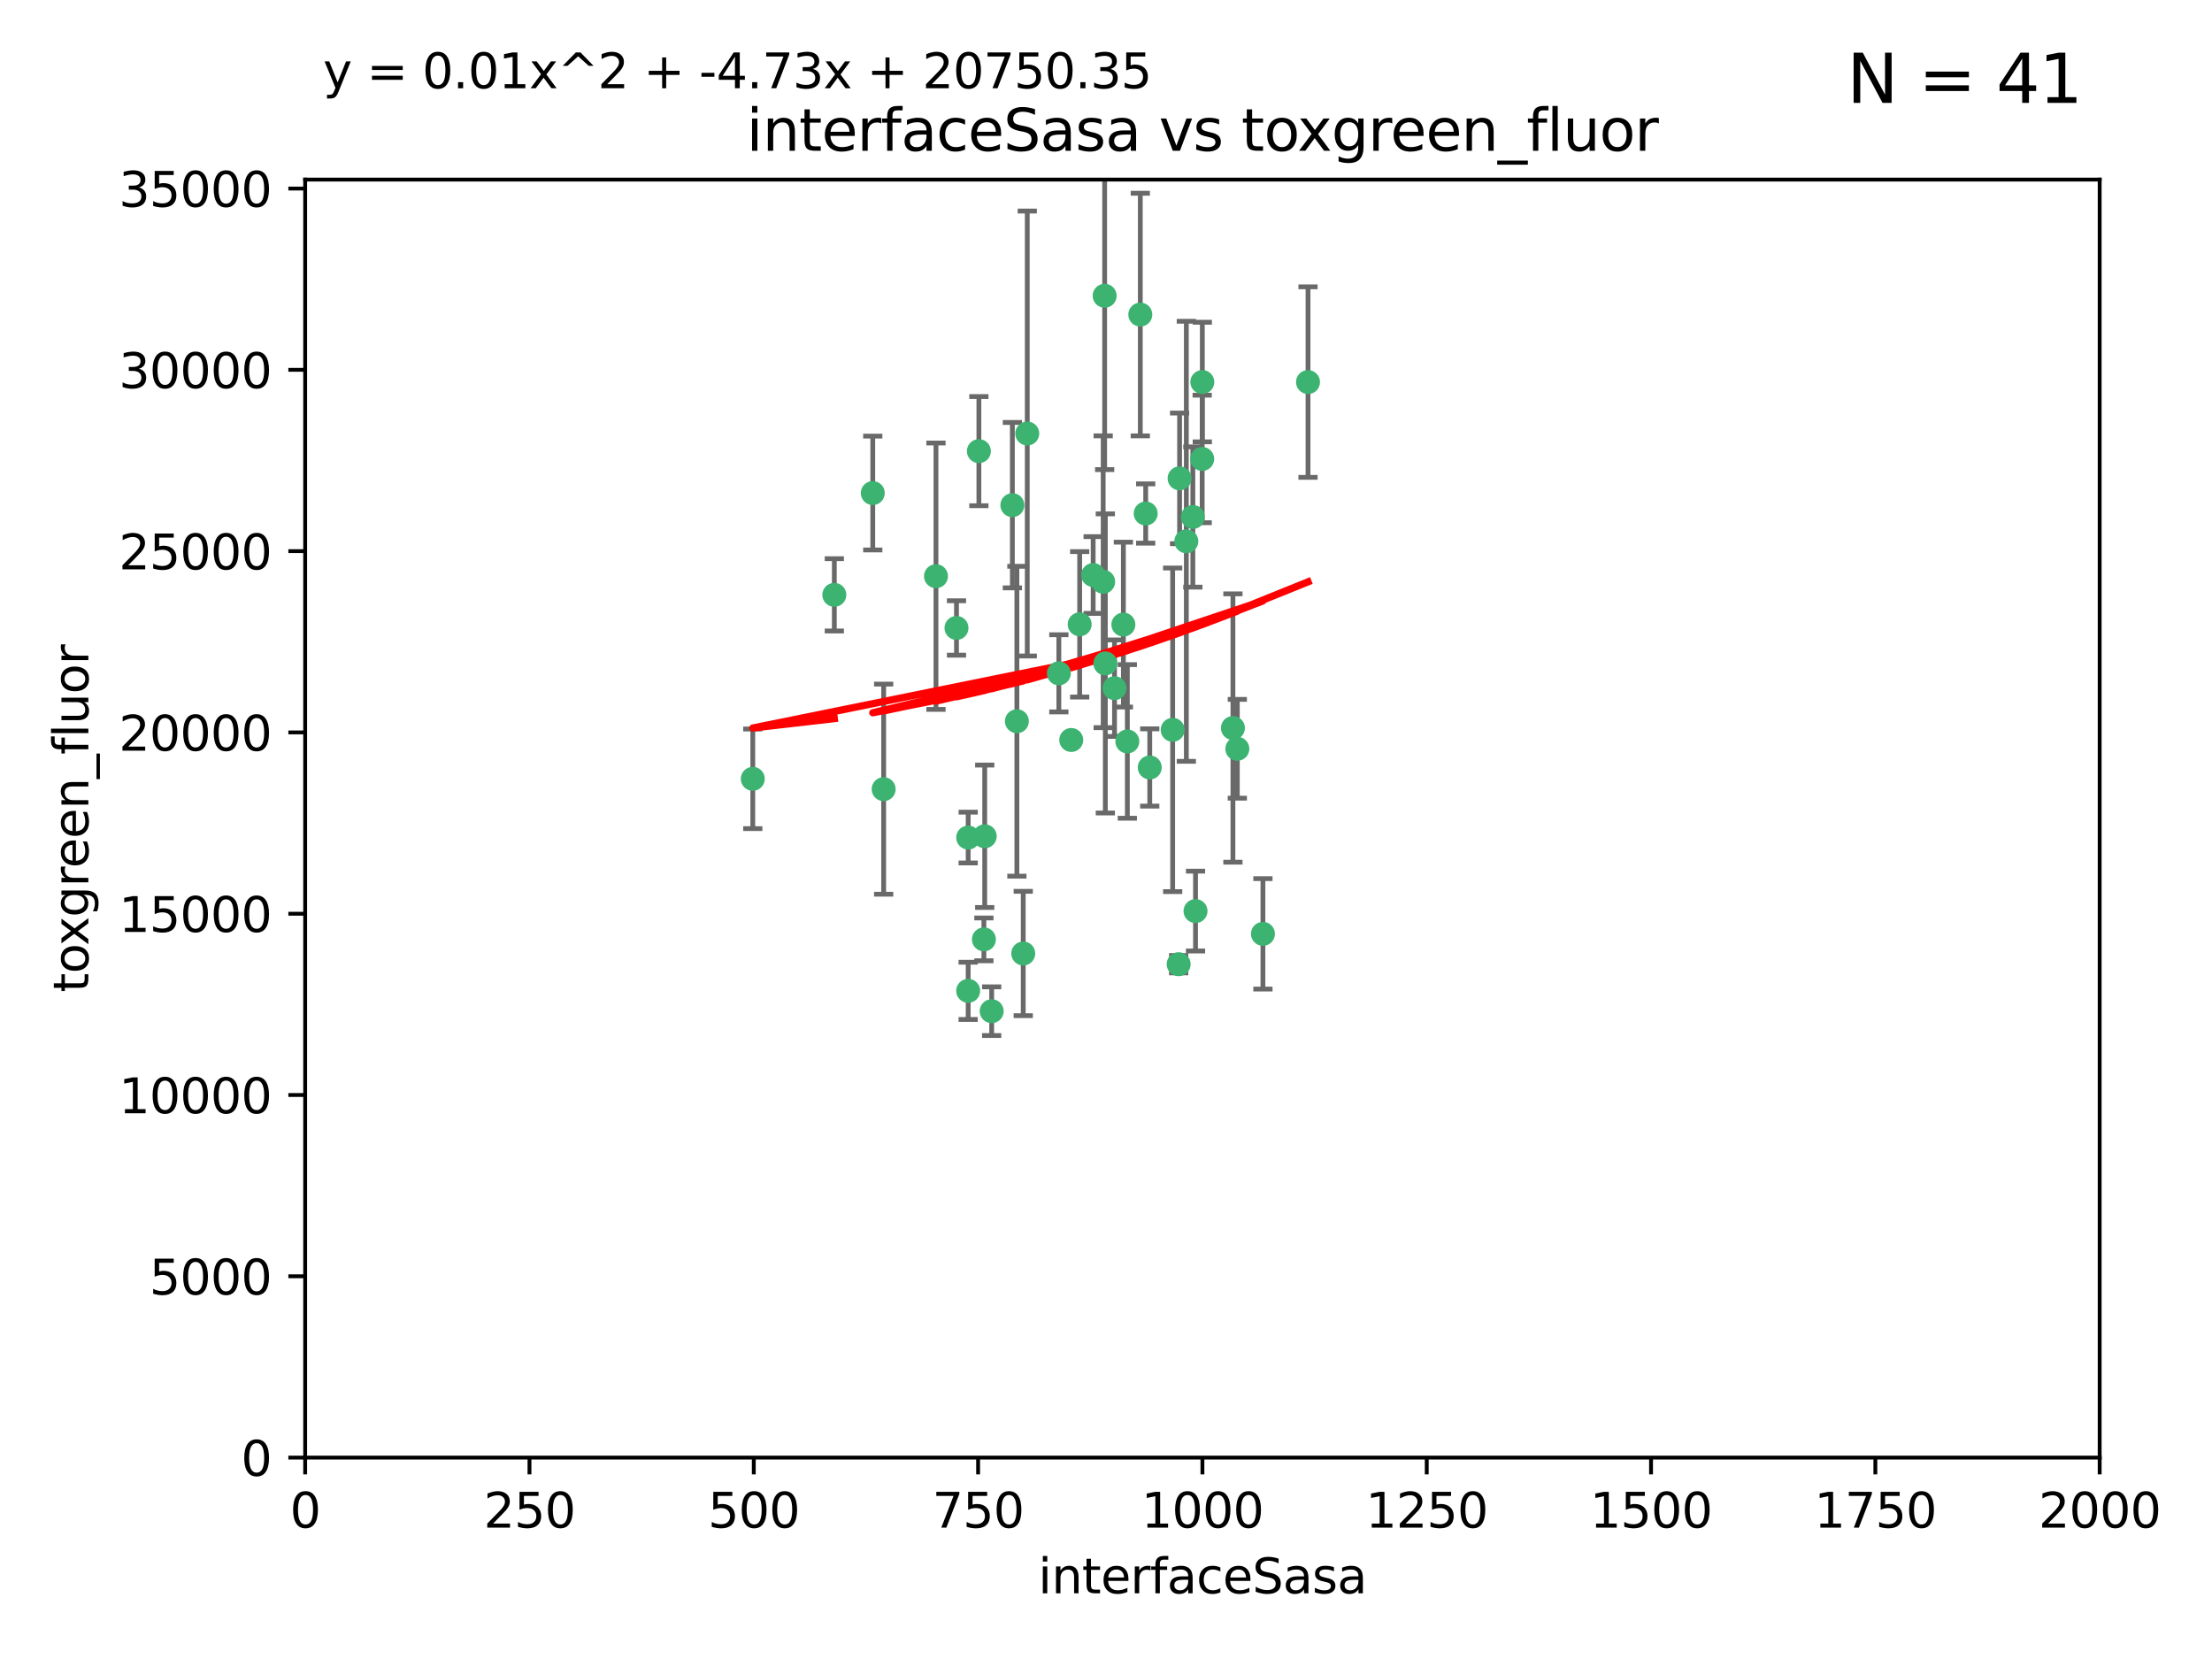 <?xml version="1.0" encoding="utf-8" standalone="no"?>
<!DOCTYPE svg PUBLIC "-//W3C//DTD SVG 1.1//EN"
  "http://www.w3.org/Graphics/SVG/1.1/DTD/svg11.dtd">
<svg xmlns:xlink="http://www.w3.org/1999/xlink" width="460.8pt" height="345.6pt" viewBox="0 0 460.8 345.6" xmlns="http://www.w3.org/2000/svg" version="1.1">
 <defs>
  <style type="text/css">*{stroke-linejoin: round; stroke-linecap: butt}</style>
 </defs>
 <g id="figure_1">
  <g id="patch_1">
   <path d="M 0 345.6 
L 460.8 345.6 
L 460.8 0 
L 0 0 
z
" style="fill: #ffffff"/>
  </g>
  <g id="axes_1">
   <g id="patch_2">
    <path d="M 63.571 303.64 
L 437.4 303.64 
L 437.4 37.411 
L 63.571 37.411 
z
" style="fill: #ffffff"/>
   </g>
   <g id="PathCollection_1">
    <defs>
     <path id="mc19cb9ef36" d="M 0 1.118 
C 0.297 1.118 0.581 1 0.791 0.791 
C 1 0.581 1.118 0.297 1.118 0 
C 1.118 -0.297 1 -0.581 0.791 -0.791 
C 0.581 -1 0.297 -1.118 0 -1.118 
C -0.297 -1.118 -0.581 -1 -0.791 -0.791 
C -1 -0.581 -1.118 -0.297 -1.118 0 
C -1.118 0.297 -1 0.581 -0.791 0.791 
C -0.581 1 -0.297 1.118 0 1.118 
z
" style="stroke: #3cb371"/>
    </defs>
    <g clip-path="url(#p920d61acad)">
     <use xlink:href="#mc19cb9ef36" x="272.484" y="79.593" style="fill: #3cb371; stroke: #3cb371"/>
     <use xlink:href="#mc19cb9ef36" x="250.437" y="95.609" style="fill: #3cb371; stroke: #3cb371"/>
     <use xlink:href="#mc19cb9ef36" x="230.119" y="61.614" style="fill: #3cb371; stroke: #3cb371"/>
     <use xlink:href="#mc19cb9ef36" x="247.136" y="112.761" style="fill: #3cb371; stroke: #3cb371"/>
     <use xlink:href="#mc19cb9ef36" x="234.02" y="130.114" style="fill: #3cb371; stroke: #3cb371"/>
     <use xlink:href="#mc19cb9ef36" x="223.161" y="154.151" style="fill: #3cb371; stroke: #3cb371"/>
     <use xlink:href="#mc19cb9ef36" x="248.491" y="107.698" style="fill: #3cb371; stroke: #3cb371"/>
     <use xlink:href="#mc19cb9ef36" x="230.261" y="138.203" style="fill: #3cb371; stroke: #3cb371"/>
     <use xlink:href="#mc19cb9ef36" x="238.669" y="106.972" style="fill: #3cb371; stroke: #3cb371"/>
     <use xlink:href="#mc19cb9ef36" x="227.725" y="119.786" style="fill: #3cb371; stroke: #3cb371"/>
     <use xlink:href="#mc19cb9ef36" x="237.546" y="65.53" style="fill: #3cb371; stroke: #3cb371"/>
     <use xlink:href="#mc19cb9ef36" x="245.731" y="99.654" style="fill: #3cb371; stroke: #3cb371"/>
     <use xlink:href="#mc19cb9ef36" x="257.757" y="155.987" style="fill: #3cb371; stroke: #3cb371"/>
     <use xlink:href="#mc19cb9ef36" x="206.585" y="210.65" style="fill: #3cb371; stroke: #3cb371"/>
     <use xlink:href="#mc19cb9ef36" x="224.916" y="130.059" style="fill: #3cb371; stroke: #3cb371"/>
     <use xlink:href="#mc19cb9ef36" x="256.841" y="151.66" style="fill: #3cb371; stroke: #3cb371"/>
     <use xlink:href="#mc19cb9ef36" x="250.465" y="79.585" style="fill: #3cb371; stroke: #3cb371"/>
     <use xlink:href="#mc19cb9ef36" x="199.256" y="130.815" style="fill: #3cb371; stroke: #3cb371"/>
     <use xlink:href="#mc19cb9ef36" x="201.688" y="206.41" style="fill: #3cb371; stroke: #3cb371"/>
     <use xlink:href="#mc19cb9ef36" x="213.159" y="198.628" style="fill: #3cb371; stroke: #3cb371"/>
     <use xlink:href="#mc19cb9ef36" x="194.981" y="120.034" style="fill: #3cb371; stroke: #3cb371"/>
     <use xlink:href="#mc19cb9ef36" x="220.577" y="140.267" style="fill: #3cb371; stroke: #3cb371"/>
     <use xlink:href="#mc19cb9ef36" x="203.92" y="93.983" style="fill: #3cb371; stroke: #3cb371"/>
     <use xlink:href="#mc19cb9ef36" x="181.815" y="102.712" style="fill: #3cb371; stroke: #3cb371"/>
     <use xlink:href="#mc19cb9ef36" x="229.813" y="121.191" style="fill: #3cb371; stroke: #3cb371"/>
     <use xlink:href="#mc19cb9ef36" x="213.998" y="90.309" style="fill: #3cb371; stroke: #3cb371"/>
     <use xlink:href="#mc19cb9ef36" x="263.091" y="194.538" style="fill: #3cb371; stroke: #3cb371"/>
     <use xlink:href="#mc19cb9ef36" x="249.05" y="189.794" style="fill: #3cb371; stroke: #3cb371"/>
     <use xlink:href="#mc19cb9ef36" x="211.835" y="150.246" style="fill: #3cb371; stroke: #3cb371"/>
     <use xlink:href="#mc19cb9ef36" x="245.536" y="200.861" style="fill: #3cb371; stroke: #3cb371"/>
     <use xlink:href="#mc19cb9ef36" x="244.288" y="152.035" style="fill: #3cb371; stroke: #3cb371"/>
     <use xlink:href="#mc19cb9ef36" x="239.516" y="159.878" style="fill: #3cb371; stroke: #3cb371"/>
     <use xlink:href="#mc19cb9ef36" x="204.964" y="195.688" style="fill: #3cb371; stroke: #3cb371"/>
     <use xlink:href="#mc19cb9ef36" x="205.136" y="174.211" style="fill: #3cb371; stroke: #3cb371"/>
     <use xlink:href="#mc19cb9ef36" x="201.69" y="174.48" style="fill: #3cb371; stroke: #3cb371"/>
     <use xlink:href="#mc19cb9ef36" x="234.846" y="154.457" style="fill: #3cb371; stroke: #3cb371"/>
     <use xlink:href="#mc19cb9ef36" x="210.895" y="105.234" style="fill: #3cb371; stroke: #3cb371"/>
     <use xlink:href="#mc19cb9ef36" x="184.082" y="164.396" style="fill: #3cb371; stroke: #3cb371"/>
     <use xlink:href="#mc19cb9ef36" x="232.174" y="143.358" style="fill: #3cb371; stroke: #3cb371"/>
     <use xlink:href="#mc19cb9ef36" x="156.817" y="162.243" style="fill: #3cb371; stroke: #3cb371"/>
     <use xlink:href="#mc19cb9ef36" x="173.806" y="123.914" style="fill: #3cb371; stroke: #3cb371"/>
    </g>
   </g>
   <g id="matplotlib.axis_1">
    <g id="xtick_1">
     <g id="line2d_1">
      <defs>
       <path id="m840fd0e1eb" d="M 0 0 
L 0 3.5 
" style="stroke: #000000; stroke-width: 0.8"/>
      </defs>
      <g>
       <use xlink:href="#m840fd0e1eb" x="63.571" y="303.64" style="stroke: #000000; stroke-width: 0.8"/>
      </g>
     </g>
     <g id="text_1">
      <!-- 0 -->
      <g transform="translate(60.39 318.238)scale(0.1 -0.1)">
       <defs>
        <path id="DejaVuSans-30" d="M 2034 4250 
Q 1547 4250 1301 3770 
Q 1056 3291 1056 2328 
Q 1056 1369 1301 889 
Q 1547 409 2034 409 
Q 2525 409 2770 889 
Q 3016 1369 3016 2328 
Q 3016 3291 2770 3770 
Q 2525 4250 2034 4250 
z
M 2034 4750 
Q 2819 4750 3233 4129 
Q 3647 3509 3647 2328 
Q 3647 1150 3233 529 
Q 2819 -91 2034 -91 
Q 1250 -91 836 529 
Q 422 1150 422 2328 
Q 422 3509 836 4129 
Q 1250 4750 2034 4750 
z
" transform="scale(0.016)"/>
       </defs>
       <use xlink:href="#DejaVuSans-30"/>
      </g>
     </g>
    </g>
    <g id="xtick_2">
     <g id="line2d_2">
      <g>
       <use xlink:href="#m840fd0e1eb" x="110.3" y="303.64" style="stroke: #000000; stroke-width: 0.8"/>
      </g>
     </g>
     <g id="text_2">
      <!-- 250 -->
      <g transform="translate(100.756 318.238)scale(0.1 -0.1)">
       <defs>
        <path id="DejaVuSans-32" d="M 1228 531 
L 3431 531 
L 3431 0 
L 469 0 
L 469 531 
Q 828 903 1448 1529 
Q 2069 2156 2228 2338 
Q 2531 2678 2651 2914 
Q 2772 3150 2772 3378 
Q 2772 3750 2511 3984 
Q 2250 4219 1831 4219 
Q 1534 4219 1204 4116 
Q 875 4013 500 3803 
L 500 4441 
Q 881 4594 1212 4672 
Q 1544 4750 1819 4750 
Q 2544 4750 2975 4387 
Q 3406 4025 3406 3419 
Q 3406 3131 3298 2873 
Q 3191 2616 2906 2266 
Q 2828 2175 2409 1742 
Q 1991 1309 1228 531 
z
" transform="scale(0.016)"/>
        <path id="DejaVuSans-35" d="M 691 4666 
L 3169 4666 
L 3169 4134 
L 1269 4134 
L 1269 2991 
Q 1406 3038 1543 3061 
Q 1681 3084 1819 3084 
Q 2600 3084 3056 2656 
Q 3513 2228 3513 1497 
Q 3513 744 3044 326 
Q 2575 -91 1722 -91 
Q 1428 -91 1123 -41 
Q 819 9 494 109 
L 494 744 
Q 775 591 1075 516 
Q 1375 441 1709 441 
Q 2250 441 2565 725 
Q 2881 1009 2881 1497 
Q 2881 1984 2565 2268 
Q 2250 2553 1709 2553 
Q 1456 2553 1204 2497 
Q 953 2441 691 2322 
L 691 4666 
z
" transform="scale(0.016)"/>
       </defs>
       <use xlink:href="#DejaVuSans-32"/>
       <use xlink:href="#DejaVuSans-35" x="63.623"/>
       <use xlink:href="#DejaVuSans-30" x="127.246"/>
      </g>
     </g>
    </g>
    <g id="xtick_3">
     <g id="line2d_3">
      <g>
       <use xlink:href="#m840fd0e1eb" x="157.028" y="303.64" style="stroke: #000000; stroke-width: 0.8"/>
      </g>
     </g>
     <g id="text_3">
      <!-- 500 -->
      <g transform="translate(147.485 318.238)scale(0.1 -0.1)">
       <use xlink:href="#DejaVuSans-35"/>
       <use xlink:href="#DejaVuSans-30" x="63.623"/>
       <use xlink:href="#DejaVuSans-30" x="127.246"/>
      </g>
     </g>
    </g>
    <g id="xtick_4">
     <g id="line2d_4">
      <g>
       <use xlink:href="#m840fd0e1eb" x="203.757" y="303.64" style="stroke: #000000; stroke-width: 0.8"/>
      </g>
     </g>
     <g id="text_4">
      <!-- 750 -->
      <g transform="translate(194.213 318.238)scale(0.1 -0.1)">
       <defs>
        <path id="DejaVuSans-37" d="M 525 4666 
L 3525 4666 
L 3525 4397 
L 1831 0 
L 1172 0 
L 2766 4134 
L 525 4134 
L 525 4666 
z
" transform="scale(0.016)"/>
       </defs>
       <use xlink:href="#DejaVuSans-37"/>
       <use xlink:href="#DejaVuSans-35" x="63.623"/>
       <use xlink:href="#DejaVuSans-30" x="127.246"/>
      </g>
     </g>
    </g>
    <g id="xtick_5">
     <g id="line2d_5">
      <g>
       <use xlink:href="#m840fd0e1eb" x="250.486" y="303.64" style="stroke: #000000; stroke-width: 0.8"/>
      </g>
     </g>
     <g id="text_5">
      <!-- 1000 -->
      <g transform="translate(237.761 318.238)scale(0.1 -0.1)">
       <defs>
        <path id="DejaVuSans-31" d="M 794 531 
L 1825 531 
L 1825 4091 
L 703 3866 
L 703 4441 
L 1819 4666 
L 2450 4666 
L 2450 531 
L 3481 531 
L 3481 0 
L 794 0 
L 794 531 
z
" transform="scale(0.016)"/>
       </defs>
       <use xlink:href="#DejaVuSans-31"/>
       <use xlink:href="#DejaVuSans-30" x="63.623"/>
       <use xlink:href="#DejaVuSans-30" x="127.246"/>
       <use xlink:href="#DejaVuSans-30" x="190.869"/>
      </g>
     </g>
    </g>
    <g id="xtick_6">
     <g id="line2d_6">
      <g>
       <use xlink:href="#m840fd0e1eb" x="297.214" y="303.64" style="stroke: #000000; stroke-width: 0.8"/>
      </g>
     </g>
     <g id="text_6">
      <!-- 1250 -->
      <g transform="translate(284.489 318.238)scale(0.1 -0.1)">
       <use xlink:href="#DejaVuSans-31"/>
       <use xlink:href="#DejaVuSans-32" x="63.623"/>
       <use xlink:href="#DejaVuSans-35" x="127.246"/>
       <use xlink:href="#DejaVuSans-30" x="190.869"/>
      </g>
     </g>
    </g>
    <g id="xtick_7">
     <g id="line2d_7">
      <g>
       <use xlink:href="#m840fd0e1eb" x="343.943" y="303.64" style="stroke: #000000; stroke-width: 0.8"/>
      </g>
     </g>
     <g id="text_7">
      <!-- 1500 -->
      <g transform="translate(331.218 318.238)scale(0.1 -0.1)">
       <use xlink:href="#DejaVuSans-31"/>
       <use xlink:href="#DejaVuSans-35" x="63.623"/>
       <use xlink:href="#DejaVuSans-30" x="127.246"/>
       <use xlink:href="#DejaVuSans-30" x="190.869"/>
      </g>
     </g>
    </g>
    <g id="xtick_8">
     <g id="line2d_8">
      <g>
       <use xlink:href="#m840fd0e1eb" x="390.671" y="303.64" style="stroke: #000000; stroke-width: 0.8"/>
      </g>
     </g>
     <g id="text_8">
      <!-- 1750 -->
      <g transform="translate(377.946 318.238)scale(0.1 -0.1)">
       <use xlink:href="#DejaVuSans-31"/>
       <use xlink:href="#DejaVuSans-37" x="63.623"/>
       <use xlink:href="#DejaVuSans-35" x="127.246"/>
       <use xlink:href="#DejaVuSans-30" x="190.869"/>
      </g>
     </g>
    </g>
    <g id="xtick_9">
     <g id="line2d_9">
      <g>
       <use xlink:href="#m840fd0e1eb" x="437.4" y="303.64" style="stroke: #000000; stroke-width: 0.8"/>
      </g>
     </g>
     <g id="text_9">
      <!-- 2000 -->
      <g transform="translate(424.675 318.238)scale(0.1 -0.1)">
       <use xlink:href="#DejaVuSans-32"/>
       <use xlink:href="#DejaVuSans-30" x="63.623"/>
       <use xlink:href="#DejaVuSans-30" x="127.246"/>
       <use xlink:href="#DejaVuSans-30" x="190.869"/>
      </g>
     </g>
    </g>
    <g id="text_10">
     <!-- interfaceSasa -->
     <g transform="translate(216.279 331.917)scale(0.1 -0.1)">
      <defs>
       <path id="DejaVuSans-69" d="M 603 3500 
L 1178 3500 
L 1178 0 
L 603 0 
L 603 3500 
z
M 603 4863 
L 1178 4863 
L 1178 4134 
L 603 4134 
L 603 4863 
z
" transform="scale(0.016)"/>
       <path id="DejaVuSans-6e" d="M 3513 2113 
L 3513 0 
L 2938 0 
L 2938 2094 
Q 2938 2591 2744 2837 
Q 2550 3084 2163 3084 
Q 1697 3084 1428 2787 
Q 1159 2491 1159 1978 
L 1159 0 
L 581 0 
L 581 3500 
L 1159 3500 
L 1159 2956 
Q 1366 3272 1645 3428 
Q 1925 3584 2291 3584 
Q 2894 3584 3203 3211 
Q 3513 2838 3513 2113 
z
" transform="scale(0.016)"/>
       <path id="DejaVuSans-74" d="M 1172 4494 
L 1172 3500 
L 2356 3500 
L 2356 3053 
L 1172 3053 
L 1172 1153 
Q 1172 725 1289 603 
Q 1406 481 1766 481 
L 2356 481 
L 2356 0 
L 1766 0 
Q 1100 0 847 248 
Q 594 497 594 1153 
L 594 3053 
L 172 3053 
L 172 3500 
L 594 3500 
L 594 4494 
L 1172 4494 
z
" transform="scale(0.016)"/>
       <path id="DejaVuSans-65" d="M 3597 1894 
L 3597 1613 
L 953 1613 
Q 991 1019 1311 708 
Q 1631 397 2203 397 
Q 2534 397 2845 478 
Q 3156 559 3463 722 
L 3463 178 
Q 3153 47 2828 -22 
Q 2503 -91 2169 -91 
Q 1331 -91 842 396 
Q 353 884 353 1716 
Q 353 2575 817 3079 
Q 1281 3584 2069 3584 
Q 2775 3584 3186 3129 
Q 3597 2675 3597 1894 
z
M 3022 2063 
Q 3016 2534 2758 2815 
Q 2500 3097 2075 3097 
Q 1594 3097 1305 2825 
Q 1016 2553 972 2059 
L 3022 2063 
z
" transform="scale(0.016)"/>
       <path id="DejaVuSans-72" d="M 2631 2963 
Q 2534 3019 2420 3045 
Q 2306 3072 2169 3072 
Q 1681 3072 1420 2755 
Q 1159 2438 1159 1844 
L 1159 0 
L 581 0 
L 581 3500 
L 1159 3500 
L 1159 2956 
Q 1341 3275 1631 3429 
Q 1922 3584 2338 3584 
Q 2397 3584 2469 3576 
Q 2541 3569 2628 3553 
L 2631 2963 
z
" transform="scale(0.016)"/>
       <path id="DejaVuSans-66" d="M 2375 4863 
L 2375 4384 
L 1825 4384 
Q 1516 4384 1395 4259 
Q 1275 4134 1275 3809 
L 1275 3500 
L 2222 3500 
L 2222 3053 
L 1275 3053 
L 1275 0 
L 697 0 
L 697 3053 
L 147 3053 
L 147 3500 
L 697 3500 
L 697 3744 
Q 697 4328 969 4595 
Q 1241 4863 1831 4863 
L 2375 4863 
z
" transform="scale(0.016)"/>
       <path id="DejaVuSans-61" d="M 2194 1759 
Q 1497 1759 1228 1600 
Q 959 1441 959 1056 
Q 959 750 1161 570 
Q 1363 391 1709 391 
Q 2188 391 2477 730 
Q 2766 1069 2766 1631 
L 2766 1759 
L 2194 1759 
z
M 3341 1997 
L 3341 0 
L 2766 0 
L 2766 531 
Q 2569 213 2275 61 
Q 1981 -91 1556 -91 
Q 1019 -91 701 211 
Q 384 513 384 1019 
Q 384 1609 779 1909 
Q 1175 2209 1959 2209 
L 2766 2209 
L 2766 2266 
Q 2766 2663 2505 2880 
Q 2244 3097 1772 3097 
Q 1472 3097 1187 3025 
Q 903 2953 641 2809 
L 641 3341 
Q 956 3463 1253 3523 
Q 1550 3584 1831 3584 
Q 2591 3584 2966 3190 
Q 3341 2797 3341 1997 
z
" transform="scale(0.016)"/>
       <path id="DejaVuSans-63" d="M 3122 3366 
L 3122 2828 
Q 2878 2963 2633 3030 
Q 2388 3097 2138 3097 
Q 1578 3097 1268 2742 
Q 959 2388 959 1747 
Q 959 1106 1268 751 
Q 1578 397 2138 397 
Q 2388 397 2633 464 
Q 2878 531 3122 666 
L 3122 134 
Q 2881 22 2623 -34 
Q 2366 -91 2075 -91 
Q 1284 -91 818 406 
Q 353 903 353 1747 
Q 353 2603 823 3093 
Q 1294 3584 2113 3584 
Q 2378 3584 2631 3529 
Q 2884 3475 3122 3366 
z
" transform="scale(0.016)"/>
       <path id="DejaVuSans-53" d="M 3425 4513 
L 3425 3897 
Q 3066 4069 2747 4153 
Q 2428 4238 2131 4238 
Q 1616 4238 1336 4038 
Q 1056 3838 1056 3469 
Q 1056 3159 1242 3001 
Q 1428 2844 1947 2747 
L 2328 2669 
Q 3034 2534 3370 2195 
Q 3706 1856 3706 1288 
Q 3706 609 3251 259 
Q 2797 -91 1919 -91 
Q 1588 -91 1214 -16 
Q 841 59 441 206 
L 441 856 
Q 825 641 1194 531 
Q 1563 422 1919 422 
Q 2459 422 2753 634 
Q 3047 847 3047 1241 
Q 3047 1584 2836 1778 
Q 2625 1972 2144 2069 
L 1759 2144 
Q 1053 2284 737 2584 
Q 422 2884 422 3419 
Q 422 4038 858 4394 
Q 1294 4750 2059 4750 
Q 2388 4750 2728 4690 
Q 3069 4631 3425 4513 
z
" transform="scale(0.016)"/>
       <path id="DejaVuSans-73" d="M 2834 3397 
L 2834 2853 
Q 2591 2978 2328 3040 
Q 2066 3103 1784 3103 
Q 1356 3103 1142 2972 
Q 928 2841 928 2578 
Q 928 2378 1081 2264 
Q 1234 2150 1697 2047 
L 1894 2003 
Q 2506 1872 2764 1633 
Q 3022 1394 3022 966 
Q 3022 478 2636 193 
Q 2250 -91 1575 -91 
Q 1294 -91 989 -36 
Q 684 19 347 128 
L 347 722 
Q 666 556 975 473 
Q 1284 391 1588 391 
Q 1994 391 2212 530 
Q 2431 669 2431 922 
Q 2431 1156 2273 1281 
Q 2116 1406 1581 1522 
L 1381 1569 
Q 847 1681 609 1914 
Q 372 2147 372 2553 
Q 372 3047 722 3315 
Q 1072 3584 1716 3584 
Q 2034 3584 2315 3537 
Q 2597 3491 2834 3397 
z
" transform="scale(0.016)"/>
      </defs>
      <use xlink:href="#DejaVuSans-69"/>
      <use xlink:href="#DejaVuSans-6e" x="27.783"/>
      <use xlink:href="#DejaVuSans-74" x="91.162"/>
      <use xlink:href="#DejaVuSans-65" x="130.371"/>
      <use xlink:href="#DejaVuSans-72" x="191.895"/>
      <use xlink:href="#DejaVuSans-66" x="233.008"/>
      <use xlink:href="#DejaVuSans-61" x="268.213"/>
      <use xlink:href="#DejaVuSans-63" x="329.492"/>
      <use xlink:href="#DejaVuSans-65" x="384.473"/>
      <use xlink:href="#DejaVuSans-53" x="445.996"/>
      <use xlink:href="#DejaVuSans-61" x="509.473"/>
      <use xlink:href="#DejaVuSans-73" x="570.752"/>
      <use xlink:href="#DejaVuSans-61" x="622.852"/>
     </g>
    </g>
   </g>
   <g id="matplotlib.axis_2">
    <g id="ytick_1">
     <g id="line2d_10">
      <defs>
       <path id="m17a1efe033" d="M 0 0 
L -3.5 0 
" style="stroke: #000000; stroke-width: 0.8"/>
      </defs>
      <g>
       <use xlink:href="#m17a1efe033" x="63.571" y="303.64" style="stroke: #000000; stroke-width: 0.8"/>
      </g>
     </g>
     <g id="text_11">
      <!-- 0 -->
      <g transform="translate(50.209 307.439)scale(0.1 -0.1)">
       <use xlink:href="#DejaVuSans-30"/>
      </g>
     </g>
    </g>
    <g id="ytick_2">
     <g id="line2d_11">
      <g>
       <use xlink:href="#m17a1efe033" x="63.571" y="265.874" style="stroke: #000000; stroke-width: 0.8"/>
      </g>
     </g>
     <g id="text_12">
      <!-- 5000 -->
      <g transform="translate(31.121 269.673)scale(0.1 -0.1)">
       <use xlink:href="#DejaVuSans-35"/>
       <use xlink:href="#DejaVuSans-30" x="63.623"/>
       <use xlink:href="#DejaVuSans-30" x="127.246"/>
       <use xlink:href="#DejaVuSans-30" x="190.869"/>
      </g>
     </g>
    </g>
    <g id="ytick_3">
     <g id="line2d_12">
      <g>
       <use xlink:href="#m17a1efe033" x="63.571" y="228.108" style="stroke: #000000; stroke-width: 0.8"/>
      </g>
     </g>
     <g id="text_13">
      <!-- 10000 -->
      <g transform="translate(24.759 231.907)scale(0.1 -0.1)">
       <use xlink:href="#DejaVuSans-31"/>
       <use xlink:href="#DejaVuSans-30" x="63.623"/>
       <use xlink:href="#DejaVuSans-30" x="127.246"/>
       <use xlink:href="#DejaVuSans-30" x="190.869"/>
       <use xlink:href="#DejaVuSans-30" x="254.492"/>
      </g>
     </g>
    </g>
    <g id="ytick_4">
     <g id="line2d_13">
      <g>
       <use xlink:href="#m17a1efe033" x="63.571" y="190.342" style="stroke: #000000; stroke-width: 0.8"/>
      </g>
     </g>
     <g id="text_14">
      <!-- 15000 -->
      <g transform="translate(24.759 194.141)scale(0.1 -0.1)">
       <use xlink:href="#DejaVuSans-31"/>
       <use xlink:href="#DejaVuSans-35" x="63.623"/>
       <use xlink:href="#DejaVuSans-30" x="127.246"/>
       <use xlink:href="#DejaVuSans-30" x="190.869"/>
       <use xlink:href="#DejaVuSans-30" x="254.492"/>
      </g>
     </g>
    </g>
    <g id="ytick_5">
     <g id="line2d_14">
      <g>
       <use xlink:href="#m17a1efe033" x="63.571" y="152.576" style="stroke: #000000; stroke-width: 0.8"/>
      </g>
     </g>
     <g id="text_15">
      <!-- 20000 -->
      <g transform="translate(24.759 156.375)scale(0.1 -0.1)">
       <use xlink:href="#DejaVuSans-32"/>
       <use xlink:href="#DejaVuSans-30" x="63.623"/>
       <use xlink:href="#DejaVuSans-30" x="127.246"/>
       <use xlink:href="#DejaVuSans-30" x="190.869"/>
       <use xlink:href="#DejaVuSans-30" x="254.492"/>
      </g>
     </g>
    </g>
    <g id="ytick_6">
     <g id="line2d_15">
      <g>
       <use xlink:href="#m17a1efe033" x="63.571" y="114.81" style="stroke: #000000; stroke-width: 0.8"/>
      </g>
     </g>
     <g id="text_16">
      <!-- 25000 -->
      <g transform="translate(24.759 118.609)scale(0.1 -0.1)">
       <use xlink:href="#DejaVuSans-32"/>
       <use xlink:href="#DejaVuSans-35" x="63.623"/>
       <use xlink:href="#DejaVuSans-30" x="127.246"/>
       <use xlink:href="#DejaVuSans-30" x="190.869"/>
       <use xlink:href="#DejaVuSans-30" x="254.492"/>
      </g>
     </g>
    </g>
    <g id="ytick_7">
     <g id="line2d_16">
      <g>
       <use xlink:href="#m17a1efe033" x="63.571" y="77.044" style="stroke: #000000; stroke-width: 0.8"/>
      </g>
     </g>
     <g id="text_17">
      <!-- 30000 -->
      <g transform="translate(24.759 80.844)scale(0.1 -0.1)">
       <defs>
        <path id="DejaVuSans-33" d="M 2597 2516 
Q 3050 2419 3304 2112 
Q 3559 1806 3559 1356 
Q 3559 666 3084 287 
Q 2609 -91 1734 -91 
Q 1441 -91 1130 -33 
Q 819 25 488 141 
L 488 750 
Q 750 597 1062 519 
Q 1375 441 1716 441 
Q 2309 441 2620 675 
Q 2931 909 2931 1356 
Q 2931 1769 2642 2001 
Q 2353 2234 1838 2234 
L 1294 2234 
L 1294 2753 
L 1863 2753 
Q 2328 2753 2575 2939 
Q 2822 3125 2822 3475 
Q 2822 3834 2567 4026 
Q 2313 4219 1838 4219 
Q 1578 4219 1281 4162 
Q 984 4106 628 3988 
L 628 4550 
Q 988 4650 1302 4700 
Q 1616 4750 1894 4750 
Q 2613 4750 3031 4423 
Q 3450 4097 3450 3541 
Q 3450 3153 3228 2886 
Q 3006 2619 2597 2516 
z
" transform="scale(0.016)"/>
       </defs>
       <use xlink:href="#DejaVuSans-33"/>
       <use xlink:href="#DejaVuSans-30" x="63.623"/>
       <use xlink:href="#DejaVuSans-30" x="127.246"/>
       <use xlink:href="#DejaVuSans-30" x="190.869"/>
       <use xlink:href="#DejaVuSans-30" x="254.492"/>
      </g>
     </g>
    </g>
    <g id="ytick_8">
     <g id="line2d_17">
      <g>
       <use xlink:href="#m17a1efe033" x="63.571" y="39.278" style="stroke: #000000; stroke-width: 0.8"/>
      </g>
     </g>
     <g id="text_18">
      <!-- 35000 -->
      <g transform="translate(24.759 43.078)scale(0.1 -0.1)">
       <use xlink:href="#DejaVuSans-33"/>
       <use xlink:href="#DejaVuSans-35" x="63.623"/>
       <use xlink:href="#DejaVuSans-30" x="127.246"/>
       <use xlink:href="#DejaVuSans-30" x="190.869"/>
       <use xlink:href="#DejaVuSans-30" x="254.492"/>
      </g>
     </g>
    </g>
    <g id="text_19">
     <!-- toxgreen_fluor -->
     <g transform="translate(18.401 206.72)rotate(-90)scale(0.1 -0.1)">
      <defs>
       <path id="DejaVuSans-6f" d="M 1959 3097 
Q 1497 3097 1228 2736 
Q 959 2375 959 1747 
Q 959 1119 1226 758 
Q 1494 397 1959 397 
Q 2419 397 2687 759 
Q 2956 1122 2956 1747 
Q 2956 2369 2687 2733 
Q 2419 3097 1959 3097 
z
M 1959 3584 
Q 2709 3584 3137 3096 
Q 3566 2609 3566 1747 
Q 3566 888 3137 398 
Q 2709 -91 1959 -91 
Q 1206 -91 779 398 
Q 353 888 353 1747 
Q 353 2609 779 3096 
Q 1206 3584 1959 3584 
z
" transform="scale(0.016)"/>
       <path id="DejaVuSans-78" d="M 3513 3500 
L 2247 1797 
L 3578 0 
L 2900 0 
L 1881 1375 
L 863 0 
L 184 0 
L 1544 1831 
L 300 3500 
L 978 3500 
L 1906 2253 
L 2834 3500 
L 3513 3500 
z
" transform="scale(0.016)"/>
       <path id="DejaVuSans-67" d="M 2906 1791 
Q 2906 2416 2648 2759 
Q 2391 3103 1925 3103 
Q 1463 3103 1205 2759 
Q 947 2416 947 1791 
Q 947 1169 1205 825 
Q 1463 481 1925 481 
Q 2391 481 2648 825 
Q 2906 1169 2906 1791 
z
M 3481 434 
Q 3481 -459 3084 -895 
Q 2688 -1331 1869 -1331 
Q 1566 -1331 1297 -1286 
Q 1028 -1241 775 -1147 
L 775 -588 
Q 1028 -725 1275 -790 
Q 1522 -856 1778 -856 
Q 2344 -856 2625 -561 
Q 2906 -266 2906 331 
L 2906 616 
Q 2728 306 2450 153 
Q 2172 0 1784 0 
Q 1141 0 747 490 
Q 353 981 353 1791 
Q 353 2603 747 3093 
Q 1141 3584 1784 3584 
Q 2172 3584 2450 3431 
Q 2728 3278 2906 2969 
L 2906 3500 
L 3481 3500 
L 3481 434 
z
" transform="scale(0.016)"/>
       <path id="DejaVuSans-5f" d="M 3263 -1063 
L 3263 -1509 
L -63 -1509 
L -63 -1063 
L 3263 -1063 
z
" transform="scale(0.016)"/>
       <path id="DejaVuSans-6c" d="M 603 4863 
L 1178 4863 
L 1178 0 
L 603 0 
L 603 4863 
z
" transform="scale(0.016)"/>
       <path id="DejaVuSans-75" d="M 544 1381 
L 544 3500 
L 1119 3500 
L 1119 1403 
Q 1119 906 1312 657 
Q 1506 409 1894 409 
Q 2359 409 2629 706 
Q 2900 1003 2900 1516 
L 2900 3500 
L 3475 3500 
L 3475 0 
L 2900 0 
L 2900 538 
Q 2691 219 2414 64 
Q 2138 -91 1772 -91 
Q 1169 -91 856 284 
Q 544 659 544 1381 
z
M 1991 3584 
L 1991 3584 
z
" transform="scale(0.016)"/>
      </defs>
      <use xlink:href="#DejaVuSans-74"/>
      <use xlink:href="#DejaVuSans-6f" x="39.209"/>
      <use xlink:href="#DejaVuSans-78" x="97.266"/>
      <use xlink:href="#DejaVuSans-67" x="156.445"/>
      <use xlink:href="#DejaVuSans-72" x="219.922"/>
      <use xlink:href="#DejaVuSans-65" x="258.785"/>
      <use xlink:href="#DejaVuSans-65" x="320.309"/>
      <use xlink:href="#DejaVuSans-6e" x="381.832"/>
      <use xlink:href="#DejaVuSans-5f" x="445.211"/>
      <use xlink:href="#DejaVuSans-66" x="495.211"/>
      <use xlink:href="#DejaVuSans-6c" x="530.416"/>
      <use xlink:href="#DejaVuSans-75" x="558.199"/>
      <use xlink:href="#DejaVuSans-6f" x="621.578"/>
      <use xlink:href="#DejaVuSans-72" x="682.76"/>
     </g>
    </g>
   </g>
   <g id="LineCollection_1">
    <path d="M 272.484 99.437 
L 272.484 59.75 
" clip-path="url(#p920d61acad)" style="fill: none; stroke: #696969"/>
    <path d="M 250.437 108.893 
L 250.437 82.325 
" clip-path="url(#p920d61acad)" style="fill: none; stroke: #696969"/>
    <path d="M 230.119 97.825 
L 230.119 25.402 
" clip-path="url(#p920d61acad)" style="fill: none; stroke: #696969"/>
    <path d="M 247.136 158.597 
L 247.136 66.926 
" clip-path="url(#p920d61acad)" style="fill: none; stroke: #696969"/>
    <path d="M 234.02 147.286 
L 234.02 112.943 
" clip-path="url(#p920d61acad)" style="fill: none; stroke: #696969"/>
    <path d="M 223.161 154.667 
L 223.161 153.636 
" clip-path="url(#p920d61acad)" style="fill: none; stroke: #696969"/>
    <path d="M 248.491 122.311 
L 248.491 93.086 
" clip-path="url(#p920d61acad)" style="fill: none; stroke: #696969"/>
    <path d="M 230.261 169.362 
L 230.261 107.043 
" clip-path="url(#p920d61acad)" style="fill: none; stroke: #696969"/>
    <path d="M 238.669 113.147 
L 238.669 100.797 
" clip-path="url(#p920d61acad)" style="fill: none; stroke: #696969"/>
    <path d="M 227.725 127.782 
L 227.725 111.79 
" clip-path="url(#p920d61acad)" style="fill: none; stroke: #696969"/>
    <path d="M 237.546 90.806 
L 237.546 40.254 
" clip-path="url(#p920d61acad)" style="fill: none; stroke: #696969"/>
    <path d="M 245.731 113.257 
L 245.731 86.051 
" clip-path="url(#p920d61acad)" style="fill: none; stroke: #696969"/>
    <path d="M 257.757 166.279 
L 257.757 145.696 
" clip-path="url(#p920d61acad)" style="fill: none; stroke: #696969"/>
    <path d="M 206.585 215.721 
L 206.585 205.579 
" clip-path="url(#p920d61acad)" style="fill: none; stroke: #696969"/>
    <path d="M 224.916 145.209 
L 224.916 114.909 
" clip-path="url(#p920d61acad)" style="fill: none; stroke: #696969"/>
    <path d="M 256.841 179.609 
L 256.841 123.711 
" clip-path="url(#p920d61acad)" style="fill: none; stroke: #696969"/>
    <path d="M 250.465 92.04 
L 250.465 67.13 
" clip-path="url(#p920d61acad)" style="fill: none; stroke: #696969"/>
    <path d="M 199.256 136.483 
L 199.256 125.148 
" clip-path="url(#p920d61acad)" style="fill: none; stroke: #696969"/>
    <path d="M 201.688 212.375 
L 201.688 200.445 
" clip-path="url(#p920d61acad)" style="fill: none; stroke: #696969"/>
    <path d="M 213.159 211.582 
L 213.159 185.674 
" clip-path="url(#p920d61acad)" style="fill: none; stroke: #696969"/>
    <path d="M 194.981 147.781 
L 194.981 92.287 
" clip-path="url(#p920d61acad)" style="fill: none; stroke: #696969"/>
    <path d="M 220.577 148.304 
L 220.577 132.23 
" clip-path="url(#p920d61acad)" style="fill: none; stroke: #696969"/>
    <path d="M 203.92 105.352 
L 203.92 82.613 
" clip-path="url(#p920d61acad)" style="fill: none; stroke: #696969"/>
    <path d="M 181.815 114.57 
L 181.815 90.854 
" clip-path="url(#p920d61acad)" style="fill: none; stroke: #696969"/>
    <path d="M 229.813 151.584 
L 229.813 90.798 
" clip-path="url(#p920d61acad)" style="fill: none; stroke: #696969"/>
    <path d="M 213.998 136.653 
L 213.998 43.965 
" clip-path="url(#p920d61acad)" style="fill: none; stroke: #696969"/>
    <path d="M 263.091 206.041 
L 263.091 183.035 
" clip-path="url(#p920d61acad)" style="fill: none; stroke: #696969"/>
    <path d="M 249.05 198.109 
L 249.05 181.479 
" clip-path="url(#p920d61acad)" style="fill: none; stroke: #696969"/>
    <path d="M 211.835 182.519 
L 211.835 117.972 
" clip-path="url(#p920d61acad)" style="fill: none; stroke: #696969"/>
    <path d="M 245.536 202.673 
L 245.536 199.049 
" clip-path="url(#p920d61acad)" style="fill: none; stroke: #696969"/>
    <path d="M 244.288 185.743 
L 244.288 118.327 
" clip-path="url(#p920d61acad)" style="fill: none; stroke: #696969"/>
    <path d="M 239.516 167.926 
L 239.516 151.829 
" clip-path="url(#p920d61acad)" style="fill: none; stroke: #696969"/>
    <path d="M 204.964 200.147 
L 204.964 191.229 
" clip-path="url(#p920d61acad)" style="fill: none; stroke: #696969"/>
    <path d="M 205.136 189.044 
L 205.136 159.377 
" clip-path="url(#p920d61acad)" style="fill: none; stroke: #696969"/>
    <path d="M 201.69 179.771 
L 201.69 169.189 
" clip-path="url(#p920d61acad)" style="fill: none; stroke: #696969"/>
    <path d="M 234.846 170.456 
L 234.846 138.458 
" clip-path="url(#p920d61acad)" style="fill: none; stroke: #696969"/>
    <path d="M 210.895 122.461 
L 210.895 88.007 
" clip-path="url(#p920d61acad)" style="fill: none; stroke: #696969"/>
    <path d="M 184.082 186.281 
L 184.082 142.51 
" clip-path="url(#p920d61acad)" style="fill: none; stroke: #696969"/>
    <path d="M 232.174 153.409 
L 232.174 133.308 
" clip-path="url(#p920d61acad)" style="fill: none; stroke: #696969"/>
    <path d="M 156.817 172.618 
L 156.817 151.867 
" clip-path="url(#p920d61acad)" style="fill: none; stroke: #696969"/>
    <path d="M 173.806 131.444 
L 173.806 116.384 
" clip-path="url(#p920d61acad)" style="fill: none; stroke: #696969"/>
   </g>
   <g id="line2d_18">
    <defs>
     <path id="m685fbe7d12" d="M 2 0 
L -2 -0 
" style="stroke: #696969"/>
    </defs>
    <g clip-path="url(#p920d61acad)">
     <use xlink:href="#m685fbe7d12" x="272.484" y="99.437" style="fill: #696969; stroke: #696969"/>
     <use xlink:href="#m685fbe7d12" x="250.437" y="108.893" style="fill: #696969; stroke: #696969"/>
     <use xlink:href="#m685fbe7d12" x="230.119" y="97.825" style="fill: #696969; stroke: #696969"/>
     <use xlink:href="#m685fbe7d12" x="247.136" y="158.597" style="fill: #696969; stroke: #696969"/>
     <use xlink:href="#m685fbe7d12" x="234.02" y="147.286" style="fill: #696969; stroke: #696969"/>
     <use xlink:href="#m685fbe7d12" x="223.161" y="154.667" style="fill: #696969; stroke: #696969"/>
     <use xlink:href="#m685fbe7d12" x="248.491" y="122.311" style="fill: #696969; stroke: #696969"/>
     <use xlink:href="#m685fbe7d12" x="230.261" y="169.362" style="fill: #696969; stroke: #696969"/>
     <use xlink:href="#m685fbe7d12" x="238.669" y="113.147" style="fill: #696969; stroke: #696969"/>
     <use xlink:href="#m685fbe7d12" x="227.725" y="127.782" style="fill: #696969; stroke: #696969"/>
     <use xlink:href="#m685fbe7d12" x="237.546" y="90.806" style="fill: #696969; stroke: #696969"/>
     <use xlink:href="#m685fbe7d12" x="245.731" y="113.257" style="fill: #696969; stroke: #696969"/>
     <use xlink:href="#m685fbe7d12" x="257.757" y="166.279" style="fill: #696969; stroke: #696969"/>
     <use xlink:href="#m685fbe7d12" x="206.585" y="215.721" style="fill: #696969; stroke: #696969"/>
     <use xlink:href="#m685fbe7d12" x="224.916" y="145.209" style="fill: #696969; stroke: #696969"/>
     <use xlink:href="#m685fbe7d12" x="256.841" y="179.609" style="fill: #696969; stroke: #696969"/>
     <use xlink:href="#m685fbe7d12" x="250.465" y="92.04" style="fill: #696969; stroke: #696969"/>
     <use xlink:href="#m685fbe7d12" x="199.256" y="136.483" style="fill: #696969; stroke: #696969"/>
     <use xlink:href="#m685fbe7d12" x="201.688" y="212.375" style="fill: #696969; stroke: #696969"/>
     <use xlink:href="#m685fbe7d12" x="213.159" y="211.582" style="fill: #696969; stroke: #696969"/>
     <use xlink:href="#m685fbe7d12" x="194.981" y="147.781" style="fill: #696969; stroke: #696969"/>
     <use xlink:href="#m685fbe7d12" x="220.577" y="148.304" style="fill: #696969; stroke: #696969"/>
     <use xlink:href="#m685fbe7d12" x="203.92" y="105.352" style="fill: #696969; stroke: #696969"/>
     <use xlink:href="#m685fbe7d12" x="181.815" y="114.57" style="fill: #696969; stroke: #696969"/>
     <use xlink:href="#m685fbe7d12" x="229.813" y="151.584" style="fill: #696969; stroke: #696969"/>
     <use xlink:href="#m685fbe7d12" x="213.998" y="136.653" style="fill: #696969; stroke: #696969"/>
     <use xlink:href="#m685fbe7d12" x="263.091" y="206.041" style="fill: #696969; stroke: #696969"/>
     <use xlink:href="#m685fbe7d12" x="249.05" y="198.109" style="fill: #696969; stroke: #696969"/>
     <use xlink:href="#m685fbe7d12" x="211.835" y="182.519" style="fill: #696969; stroke: #696969"/>
     <use xlink:href="#m685fbe7d12" x="245.536" y="202.673" style="fill: #696969; stroke: #696969"/>
     <use xlink:href="#m685fbe7d12" x="244.288" y="185.743" style="fill: #696969; stroke: #696969"/>
     <use xlink:href="#m685fbe7d12" x="239.516" y="167.926" style="fill: #696969; stroke: #696969"/>
     <use xlink:href="#m685fbe7d12" x="204.964" y="200.147" style="fill: #696969; stroke: #696969"/>
     <use xlink:href="#m685fbe7d12" x="205.136" y="189.044" style="fill: #696969; stroke: #696969"/>
     <use xlink:href="#m685fbe7d12" x="201.69" y="179.771" style="fill: #696969; stroke: #696969"/>
     <use xlink:href="#m685fbe7d12" x="234.846" y="170.456" style="fill: #696969; stroke: #696969"/>
     <use xlink:href="#m685fbe7d12" x="210.895" y="122.461" style="fill: #696969; stroke: #696969"/>
     <use xlink:href="#m685fbe7d12" x="184.082" y="186.281" style="fill: #696969; stroke: #696969"/>
     <use xlink:href="#m685fbe7d12" x="232.174" y="153.409" style="fill: #696969; stroke: #696969"/>
     <use xlink:href="#m685fbe7d12" x="156.817" y="172.618" style="fill: #696969; stroke: #696969"/>
     <use xlink:href="#m685fbe7d12" x="173.806" y="131.444" style="fill: #696969; stroke: #696969"/>
    </g>
   </g>
   <g id="line2d_19">
    <g clip-path="url(#p920d61acad)">
     <use xlink:href="#m685fbe7d12" x="272.484" y="59.75" style="fill: #696969; stroke: #696969"/>
     <use xlink:href="#m685fbe7d12" x="250.437" y="82.325" style="fill: #696969; stroke: #696969"/>
     <use xlink:href="#m685fbe7d12" x="230.119" y="25.402" style="fill: #696969; stroke: #696969"/>
     <use xlink:href="#m685fbe7d12" x="247.136" y="66.926" style="fill: #696969; stroke: #696969"/>
     <use xlink:href="#m685fbe7d12" x="234.02" y="112.943" style="fill: #696969; stroke: #696969"/>
     <use xlink:href="#m685fbe7d12" x="223.161" y="153.636" style="fill: #696969; stroke: #696969"/>
     <use xlink:href="#m685fbe7d12" x="248.491" y="93.086" style="fill: #696969; stroke: #696969"/>
     <use xlink:href="#m685fbe7d12" x="230.261" y="107.043" style="fill: #696969; stroke: #696969"/>
     <use xlink:href="#m685fbe7d12" x="238.669" y="100.797" style="fill: #696969; stroke: #696969"/>
     <use xlink:href="#m685fbe7d12" x="227.725" y="111.79" style="fill: #696969; stroke: #696969"/>
     <use xlink:href="#m685fbe7d12" x="237.546" y="40.254" style="fill: #696969; stroke: #696969"/>
     <use xlink:href="#m685fbe7d12" x="245.731" y="86.051" style="fill: #696969; stroke: #696969"/>
     <use xlink:href="#m685fbe7d12" x="257.757" y="145.696" style="fill: #696969; stroke: #696969"/>
     <use xlink:href="#m685fbe7d12" x="206.585" y="205.579" style="fill: #696969; stroke: #696969"/>
     <use xlink:href="#m685fbe7d12" x="224.916" y="114.909" style="fill: #696969; stroke: #696969"/>
     <use xlink:href="#m685fbe7d12" x="256.841" y="123.711" style="fill: #696969; stroke: #696969"/>
     <use xlink:href="#m685fbe7d12" x="250.465" y="67.13" style="fill: #696969; stroke: #696969"/>
     <use xlink:href="#m685fbe7d12" x="199.256" y="125.148" style="fill: #696969; stroke: #696969"/>
     <use xlink:href="#m685fbe7d12" x="201.688" y="200.445" style="fill: #696969; stroke: #696969"/>
     <use xlink:href="#m685fbe7d12" x="213.159" y="185.674" style="fill: #696969; stroke: #696969"/>
     <use xlink:href="#m685fbe7d12" x="194.981" y="92.287" style="fill: #696969; stroke: #696969"/>
     <use xlink:href="#m685fbe7d12" x="220.577" y="132.23" style="fill: #696969; stroke: #696969"/>
     <use xlink:href="#m685fbe7d12" x="203.92" y="82.613" style="fill: #696969; stroke: #696969"/>
     <use xlink:href="#m685fbe7d12" x="181.815" y="90.854" style="fill: #696969; stroke: #696969"/>
     <use xlink:href="#m685fbe7d12" x="229.813" y="90.798" style="fill: #696969; stroke: #696969"/>
     <use xlink:href="#m685fbe7d12" x="213.998" y="43.965" style="fill: #696969; stroke: #696969"/>
     <use xlink:href="#m685fbe7d12" x="263.091" y="183.035" style="fill: #696969; stroke: #696969"/>
     <use xlink:href="#m685fbe7d12" x="249.05" y="181.479" style="fill: #696969; stroke: #696969"/>
     <use xlink:href="#m685fbe7d12" x="211.835" y="117.972" style="fill: #696969; stroke: #696969"/>
     <use xlink:href="#m685fbe7d12" x="245.536" y="199.049" style="fill: #696969; stroke: #696969"/>
     <use xlink:href="#m685fbe7d12" x="244.288" y="118.327" style="fill: #696969; stroke: #696969"/>
     <use xlink:href="#m685fbe7d12" x="239.516" y="151.829" style="fill: #696969; stroke: #696969"/>
     <use xlink:href="#m685fbe7d12" x="204.964" y="191.229" style="fill: #696969; stroke: #696969"/>
     <use xlink:href="#m685fbe7d12" x="205.136" y="159.377" style="fill: #696969; stroke: #696969"/>
     <use xlink:href="#m685fbe7d12" x="201.69" y="169.189" style="fill: #696969; stroke: #696969"/>
     <use xlink:href="#m685fbe7d12" x="234.846" y="138.458" style="fill: #696969; stroke: #696969"/>
     <use xlink:href="#m685fbe7d12" x="210.895" y="88.007" style="fill: #696969; stroke: #696969"/>
     <use xlink:href="#m685fbe7d12" x="184.082" y="142.51" style="fill: #696969; stroke: #696969"/>
     <use xlink:href="#m685fbe7d12" x="232.174" y="133.308" style="fill: #696969; stroke: #696969"/>
     <use xlink:href="#m685fbe7d12" x="156.817" y="151.867" style="fill: #696969; stroke: #696969"/>
     <use xlink:href="#m685fbe7d12" x="173.806" y="116.384" style="fill: #696969; stroke: #696969"/>
    </g>
   </g>
   <g id="line2d_20">
    <path d="M 272.484 121.208 
L 250.437 130.115 
L 230.119 137.029 
L 247.136 131.322 
L 234.02 135.798 
L 223.161 139.111 
L 248.491 130.831 
L 230.261 136.985 
L 238.669 134.271 
L 227.725 137.762 
L 237.546 134.646 
L 245.731 131.827 
L 257.757 127.32 
L 206.585 143.486 
L 224.916 138.6 
L 256.841 127.678 
L 250.465 130.104 
L 199.256 145.156 
L 201.688 144.62 
L 213.159 141.85 
L 194.981 146.056 
L 220.577 139.847 
L 203.92 144.112 
L 181.815 148.483 
L 229.813 137.124 
L 213.998 141.632 
L 263.091 125.181 
L 249.05 130.626 
L 211.835 142.19 
L 245.536 131.896 
L 244.288 132.338 
L 239.516 133.986 
L 204.964 143.869 
L 205.136 143.829 
L 201.69 144.62 
L 234.846 135.531 
L 210.895 142.428 
L 184.082 148.102 
L 232.174 136.386 
L 156.817 151.655 
L 173.806 149.704 
" clip-path="url(#p920d61acad)" style="fill: none; stroke: #ff0000; stroke-width: 1.5; stroke-linecap: square"/>
   </g>
   <g id="line2d_21">
    <defs>
     <path id="m0d77131825" d="M 0 2 
C 0.53 2 1.039 1.789 1.414 1.414 
C 1.789 1.039 2 0.53 2 0 
C 2 -0.53 1.789 -1.039 1.414 -1.414 
C 1.039 -1.789 0.53 -2 0 -2 
C -0.53 -2 -1.039 -1.789 -1.414 -1.414 
C -1.789 -1.039 -2 -0.53 -2 0 
C -2 0.53 -1.789 1.039 -1.414 1.414 
C -1.039 1.789 -0.53 2 0 2 
z
" style="stroke: #3cb371"/>
    </defs>
    <g clip-path="url(#p920d61acad)">
     <use xlink:href="#m0d77131825" x="272.484" y="79.593" style="fill: #3cb371; stroke: #3cb371"/>
     <use xlink:href="#m0d77131825" x="250.437" y="95.609" style="fill: #3cb371; stroke: #3cb371"/>
     <use xlink:href="#m0d77131825" x="230.119" y="61.614" style="fill: #3cb371; stroke: #3cb371"/>
     <use xlink:href="#m0d77131825" x="247.136" y="112.761" style="fill: #3cb371; stroke: #3cb371"/>
     <use xlink:href="#m0d77131825" x="234.02" y="130.114" style="fill: #3cb371; stroke: #3cb371"/>
     <use xlink:href="#m0d77131825" x="223.161" y="154.151" style="fill: #3cb371; stroke: #3cb371"/>
     <use xlink:href="#m0d77131825" x="248.491" y="107.698" style="fill: #3cb371; stroke: #3cb371"/>
     <use xlink:href="#m0d77131825" x="230.261" y="138.203" style="fill: #3cb371; stroke: #3cb371"/>
     <use xlink:href="#m0d77131825" x="238.669" y="106.972" style="fill: #3cb371; stroke: #3cb371"/>
     <use xlink:href="#m0d77131825" x="227.725" y="119.786" style="fill: #3cb371; stroke: #3cb371"/>
     <use xlink:href="#m0d77131825" x="237.546" y="65.53" style="fill: #3cb371; stroke: #3cb371"/>
     <use xlink:href="#m0d77131825" x="245.731" y="99.654" style="fill: #3cb371; stroke: #3cb371"/>
     <use xlink:href="#m0d77131825" x="257.757" y="155.987" style="fill: #3cb371; stroke: #3cb371"/>
     <use xlink:href="#m0d77131825" x="206.585" y="210.65" style="fill: #3cb371; stroke: #3cb371"/>
     <use xlink:href="#m0d77131825" x="224.916" y="130.059" style="fill: #3cb371; stroke: #3cb371"/>
     <use xlink:href="#m0d77131825" x="256.841" y="151.66" style="fill: #3cb371; stroke: #3cb371"/>
     <use xlink:href="#m0d77131825" x="250.465" y="79.585" style="fill: #3cb371; stroke: #3cb371"/>
     <use xlink:href="#m0d77131825" x="199.256" y="130.815" style="fill: #3cb371; stroke: #3cb371"/>
     <use xlink:href="#m0d77131825" x="201.688" y="206.41" style="fill: #3cb371; stroke: #3cb371"/>
     <use xlink:href="#m0d77131825" x="213.159" y="198.628" style="fill: #3cb371; stroke: #3cb371"/>
     <use xlink:href="#m0d77131825" x="194.981" y="120.034" style="fill: #3cb371; stroke: #3cb371"/>
     <use xlink:href="#m0d77131825" x="220.577" y="140.267" style="fill: #3cb371; stroke: #3cb371"/>
     <use xlink:href="#m0d77131825" x="203.92" y="93.983" style="fill: #3cb371; stroke: #3cb371"/>
     <use xlink:href="#m0d77131825" x="181.815" y="102.712" style="fill: #3cb371; stroke: #3cb371"/>
     <use xlink:href="#m0d77131825" x="229.813" y="121.191" style="fill: #3cb371; stroke: #3cb371"/>
     <use xlink:href="#m0d77131825" x="213.998" y="90.309" style="fill: #3cb371; stroke: #3cb371"/>
     <use xlink:href="#m0d77131825" x="263.091" y="194.538" style="fill: #3cb371; stroke: #3cb371"/>
     <use xlink:href="#m0d77131825" x="249.05" y="189.794" style="fill: #3cb371; stroke: #3cb371"/>
     <use xlink:href="#m0d77131825" x="211.835" y="150.246" style="fill: #3cb371; stroke: #3cb371"/>
     <use xlink:href="#m0d77131825" x="245.536" y="200.861" style="fill: #3cb371; stroke: #3cb371"/>
     <use xlink:href="#m0d77131825" x="244.288" y="152.035" style="fill: #3cb371; stroke: #3cb371"/>
     <use xlink:href="#m0d77131825" x="239.516" y="159.878" style="fill: #3cb371; stroke: #3cb371"/>
     <use xlink:href="#m0d77131825" x="204.964" y="195.688" style="fill: #3cb371; stroke: #3cb371"/>
     <use xlink:href="#m0d77131825" x="205.136" y="174.211" style="fill: #3cb371; stroke: #3cb371"/>
     <use xlink:href="#m0d77131825" x="201.69" y="174.48" style="fill: #3cb371; stroke: #3cb371"/>
     <use xlink:href="#m0d77131825" x="234.846" y="154.457" style="fill: #3cb371; stroke: #3cb371"/>
     <use xlink:href="#m0d77131825" x="210.895" y="105.234" style="fill: #3cb371; stroke: #3cb371"/>
     <use xlink:href="#m0d77131825" x="184.082" y="164.396" style="fill: #3cb371; stroke: #3cb371"/>
     <use xlink:href="#m0d77131825" x="232.174" y="143.358" style="fill: #3cb371; stroke: #3cb371"/>
     <use xlink:href="#m0d77131825" x="156.817" y="162.243" style="fill: #3cb371; stroke: #3cb371"/>
     <use xlink:href="#m0d77131825" x="173.806" y="123.914" style="fill: #3cb371; stroke: #3cb371"/>
    </g>
   </g>
   <g id="patch_3">
    <path d="M 63.571 303.64 
L 63.571 37.411 
" style="fill: none; stroke: #000000; stroke-width: 0.8; stroke-linejoin: miter; stroke-linecap: square"/>
   </g>
   <g id="patch_4">
    <path d="M 437.4 303.64 
L 437.4 37.411 
" style="fill: none; stroke: #000000; stroke-width: 0.8; stroke-linejoin: miter; stroke-linecap: square"/>
   </g>
   <g id="patch_5">
    <path d="M 63.571 303.64 
L 437.4 303.64 
" style="fill: none; stroke: #000000; stroke-width: 0.8; stroke-linejoin: miter; stroke-linecap: square"/>
   </g>
   <g id="patch_6">
    <path d="M 63.571 37.411 
L 437.4 37.411 
" style="fill: none; stroke: #000000; stroke-width: 0.8; stroke-linejoin: miter; stroke-linecap: square"/>
   </g>
   <g id="text_20">
    <!-- N = 41 -->
    <g transform="translate(384.743 21.426)scale(0.14 -0.14)">
     <defs>
      <path id="DejaVuSans-4e" d="M 628 4666 
L 1478 4666 
L 3547 763 
L 3547 4666 
L 4159 4666 
L 4159 0 
L 3309 0 
L 1241 3903 
L 1241 0 
L 628 0 
L 628 4666 
z
" transform="scale(0.016)"/>
      <path id="DejaVuSans-20" transform="scale(0.016)"/>
      <path id="DejaVuSans-3d" d="M 678 2906 
L 4684 2906 
L 4684 2381 
L 678 2381 
L 678 2906 
z
M 678 1631 
L 4684 1631 
L 4684 1100 
L 678 1100 
L 678 1631 
z
" transform="scale(0.016)"/>
      <path id="DejaVuSans-34" d="M 2419 4116 
L 825 1625 
L 2419 1625 
L 2419 4116 
z
M 2253 4666 
L 3047 4666 
L 3047 1625 
L 3713 1625 
L 3713 1100 
L 3047 1100 
L 3047 0 
L 2419 0 
L 2419 1100 
L 313 1100 
L 313 1709 
L 2253 4666 
z
" transform="scale(0.016)"/>
     </defs>
     <use xlink:href="#DejaVuSans-4e"/>
     <use xlink:href="#DejaVuSans-20" x="74.805"/>
     <use xlink:href="#DejaVuSans-3d" x="106.592"/>
     <use xlink:href="#DejaVuSans-20" x="190.381"/>
     <use xlink:href="#DejaVuSans-34" x="222.168"/>
     <use xlink:href="#DejaVuSans-31" x="285.791"/>
    </g>
   </g>
   <g id="text_21">
    <!-- y = 0.01x^2 + -4.73x + 20750.35 -->
    <g transform="translate(67.31 18.387)scale(0.1 -0.1)">
     <defs>
      <path id="DejaVuSans-79" d="M 2059 -325 
Q 1816 -950 1584 -1140 
Q 1353 -1331 966 -1331 
L 506 -1331 
L 506 -850 
L 844 -850 
Q 1081 -850 1212 -737 
Q 1344 -625 1503 -206 
L 1606 56 
L 191 3500 
L 800 3500 
L 1894 763 
L 2988 3500 
L 3597 3500 
L 2059 -325 
z
" transform="scale(0.016)"/>
      <path id="DejaVuSans-2e" d="M 684 794 
L 1344 794 
L 1344 0 
L 684 0 
L 684 794 
z
" transform="scale(0.016)"/>
      <path id="DejaVuSans-5e" d="M 2988 4666 
L 4684 2925 
L 4056 2925 
L 2681 4159 
L 1306 2925 
L 678 2925 
L 2375 4666 
L 2988 4666 
z
" transform="scale(0.016)"/>
      <path id="DejaVuSans-2b" d="M 2944 4013 
L 2944 2272 
L 4684 2272 
L 4684 1741 
L 2944 1741 
L 2944 0 
L 2419 0 
L 2419 1741 
L 678 1741 
L 678 2272 
L 2419 2272 
L 2419 4013 
L 2944 4013 
z
" transform="scale(0.016)"/>
      <path id="DejaVuSans-2d" d="M 313 2009 
L 1997 2009 
L 1997 1497 
L 313 1497 
L 313 2009 
z
" transform="scale(0.016)"/>
     </defs>
     <use xlink:href="#DejaVuSans-79"/>
     <use xlink:href="#DejaVuSans-20" x="59.18"/>
     <use xlink:href="#DejaVuSans-3d" x="90.967"/>
     <use xlink:href="#DejaVuSans-20" x="174.756"/>
     <use xlink:href="#DejaVuSans-30" x="206.543"/>
     <use xlink:href="#DejaVuSans-2e" x="270.166"/>
     <use xlink:href="#DejaVuSans-30" x="301.953"/>
     <use xlink:href="#DejaVuSans-31" x="365.576"/>
     <use xlink:href="#DejaVuSans-78" x="429.199"/>
     <use xlink:href="#DejaVuSans-5e" x="488.379"/>
     <use xlink:href="#DejaVuSans-32" x="572.168"/>
     <use xlink:href="#DejaVuSans-20" x="635.791"/>
     <use xlink:href="#DejaVuSans-2b" x="667.578"/>
     <use xlink:href="#DejaVuSans-20" x="751.367"/>
     <use xlink:href="#DejaVuSans-2d" x="783.154"/>
     <use xlink:href="#DejaVuSans-34" x="819.238"/>
     <use xlink:href="#DejaVuSans-2e" x="882.861"/>
     <use xlink:href="#DejaVuSans-37" x="914.648"/>
     <use xlink:href="#DejaVuSans-33" x="978.271"/>
     <use xlink:href="#DejaVuSans-78" x="1041.895"/>
     <use xlink:href="#DejaVuSans-20" x="1101.074"/>
     <use xlink:href="#DejaVuSans-2b" x="1132.861"/>
     <use xlink:href="#DejaVuSans-20" x="1216.65"/>
     <use xlink:href="#DejaVuSans-32" x="1248.438"/>
     <use xlink:href="#DejaVuSans-30" x="1312.061"/>
     <use xlink:href="#DejaVuSans-37" x="1375.684"/>
     <use xlink:href="#DejaVuSans-35" x="1439.307"/>
     <use xlink:href="#DejaVuSans-30" x="1502.93"/>
     <use xlink:href="#DejaVuSans-2e" x="1566.553"/>
     <use xlink:href="#DejaVuSans-33" x="1598.34"/>
     <use xlink:href="#DejaVuSans-35" x="1661.963"/>
    </g>
   </g>
   <g id="text_22">
    <!-- interfaceSasa vs toxgreen_fluor -->
    <g transform="translate(155.513 31.411)scale(0.12 -0.12)">
     <defs>
      <path id="DejaVuSans-76" d="M 191 3500 
L 800 3500 
L 1894 563 
L 2988 3500 
L 3597 3500 
L 2284 0 
L 1503 0 
L 191 3500 
z
" transform="scale(0.016)"/>
     </defs>
     <use xlink:href="#DejaVuSans-69"/>
     <use xlink:href="#DejaVuSans-6e" x="27.783"/>
     <use xlink:href="#DejaVuSans-74" x="91.162"/>
     <use xlink:href="#DejaVuSans-65" x="130.371"/>
     <use xlink:href="#DejaVuSans-72" x="191.895"/>
     <use xlink:href="#DejaVuSans-66" x="233.008"/>
     <use xlink:href="#DejaVuSans-61" x="268.213"/>
     <use xlink:href="#DejaVuSans-63" x="329.492"/>
     <use xlink:href="#DejaVuSans-65" x="384.473"/>
     <use xlink:href="#DejaVuSans-53" x="445.996"/>
     <use xlink:href="#DejaVuSans-61" x="509.473"/>
     <use xlink:href="#DejaVuSans-73" x="570.752"/>
     <use xlink:href="#DejaVuSans-61" x="622.852"/>
     <use xlink:href="#DejaVuSans-20" x="684.131"/>
     <use xlink:href="#DejaVuSans-76" x="715.918"/>
     <use xlink:href="#DejaVuSans-73" x="775.098"/>
     <use xlink:href="#DejaVuSans-20" x="827.197"/>
     <use xlink:href="#DejaVuSans-74" x="858.984"/>
     <use xlink:href="#DejaVuSans-6f" x="898.193"/>
     <use xlink:href="#DejaVuSans-78" x="956.25"/>
     <use xlink:href="#DejaVuSans-67" x="1015.43"/>
     <use xlink:href="#DejaVuSans-72" x="1078.906"/>
     <use xlink:href="#DejaVuSans-65" x="1117.77"/>
     <use xlink:href="#DejaVuSans-65" x="1179.293"/>
     <use xlink:href="#DejaVuSans-6e" x="1240.816"/>
     <use xlink:href="#DejaVuSans-5f" x="1304.195"/>
     <use xlink:href="#DejaVuSans-66" x="1354.195"/>
     <use xlink:href="#DejaVuSans-6c" x="1389.4"/>
     <use xlink:href="#DejaVuSans-75" x="1417.184"/>
     <use xlink:href="#DejaVuSans-6f" x="1480.562"/>
     <use xlink:href="#DejaVuSans-72" x="1541.744"/>
    </g>
   </g>
  </g>
 </g>
 <defs>
  <clipPath id="p920d61acad">
   <rect x="63.571" y="37.411" width="373.829" height="266.229"/>
  </clipPath>
 </defs>
</svg>

